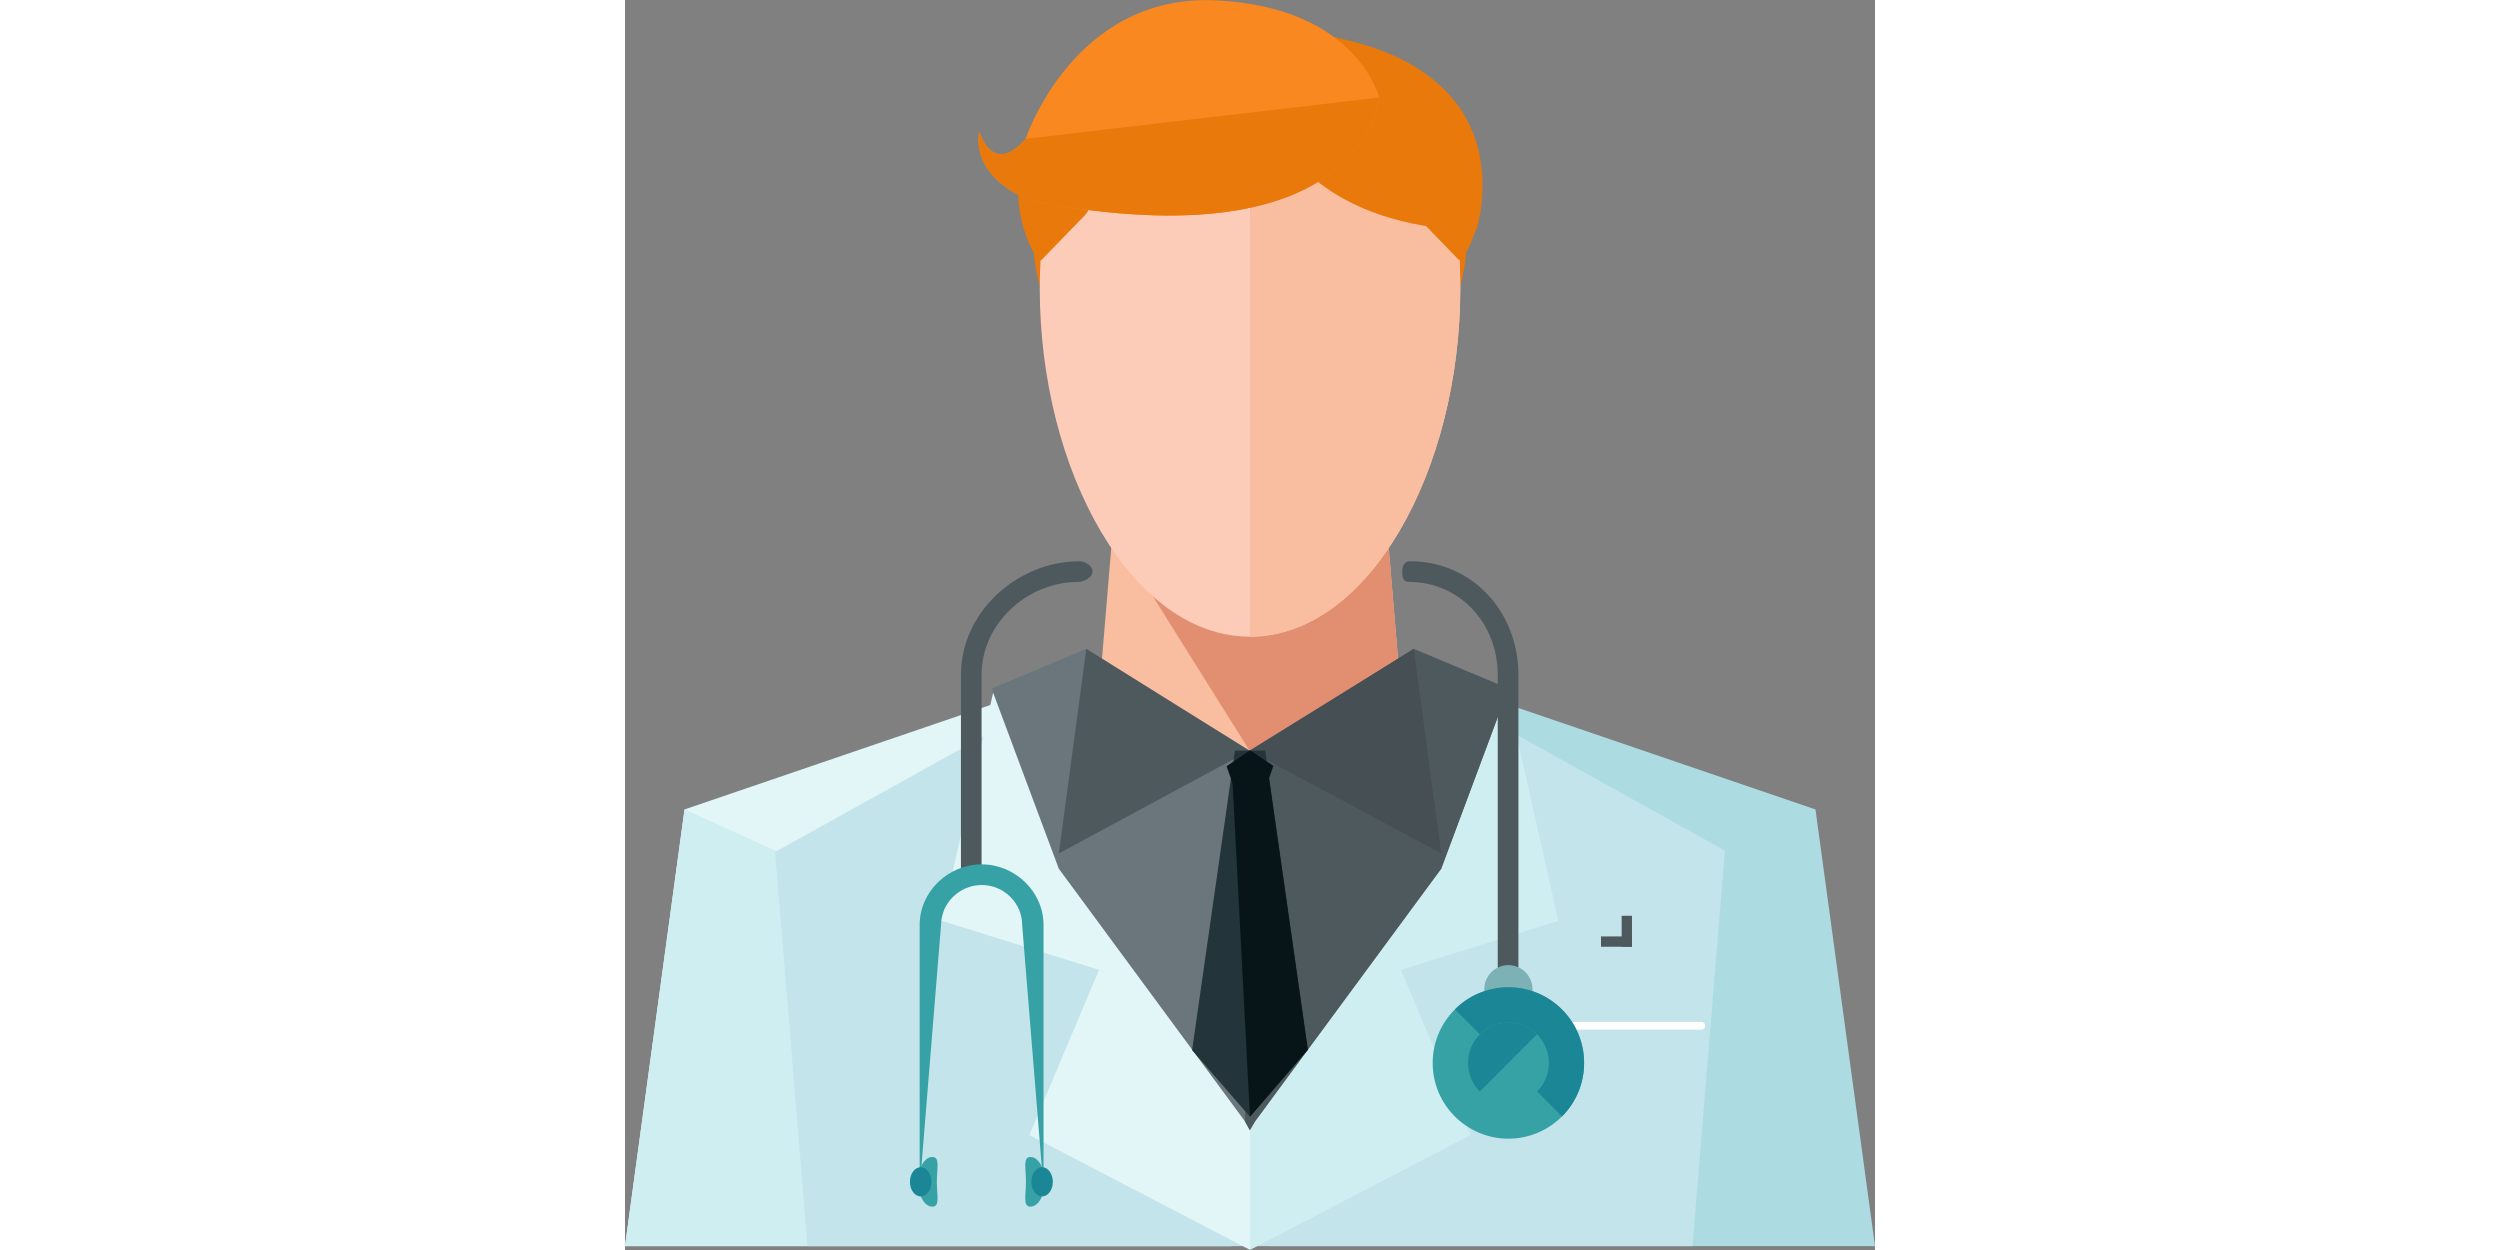<?xml version="1.0" encoding="iso-8859-1"?>
<!-- Generator: Adobe Illustrator 19.0.0, SVG Export Plug-In . SVG Version: 6.00 Build 0)  -->
<svg width="600px" height="300px" version="1.1" id="Layer_1" xmlns="http://www.w3.org/2000/svg" xmlns:xlink="http://www.w3.org/1999/xlink" x="0px" y="0px"
	 viewBox="0 0 484.336 484.336" style="enable-background:new 0 0 484.336 484.336;" xml:space="preserve">
<rect x="0" y="0" width="484.336" height="484.336" fill="#808080" stroke="none"/>
<polygon style="fill:#ACDCE2;" points="304.424,260.073 461.272,313.633 484.336,482.833 249.336,482.833 "/>
<polygon style="fill:#E2F5F7;" points="179.912,260.073 23.064,313.633 0,482.833 235,482.833 "/>
<polygon style="fill:#CEEEF2;" points="153.896,373.057 23.064,313.633 0,482.833 235,482.833 "/>
<polygon style="fill:#C3E4EA;" points="426.192,329.585 304.424,261.841 291.832,314.833 192.504,314.833 179.912,262.537 
	58.144,330.121 70.736,482.833 187.472,482.833 235,482.833 249.336,482.833 299.064,482.833 413.6,482.833 "/>
<polygon style="fill:#E2F5F7;" points="143,266.793 122.664,356.793 183.664,375.793 156.664,439.793 242.168,484.289 
	242.168,437.137 "/>
<polygon style="fill:#CEEEF2;" points="341.352,266.793 361.664,356.793 300.664,375.793 327.672,439.793 242.168,484.289 
	242.168,437.137 "/>
<path style="fill:#E8790A;" d="M326.256,90.833c0,40.12-30.216,72-67.504,72h-33.168c-37.28,0-67.504-31.88-67.504-72l0,0
	c0-40.136,30.216-72,67.504-72h33.168C296.032,18.833,326.256,50.697,326.256,90.833L326.256,90.833z"/>
<polygon style="fill:#F9BDA0;" points="302.504,290.833 181.832,290.833 189.88,194.833 294.456,194.833 "/>
<polygon style="fill:#E28F71;" points="302.504,290.833 241.976,290.833 181.832,194.833 294.456,194.833 "/>
<path style="fill:#FCCCB9;" d="M323.648,111.689c0,70.872-35.72,135-81.472,135c-45.768,0-81.472-64.128-81.472-135
	c0-70.88,35.704-82.68,81.472-82.68C287.928,29.009,323.648,40.809,323.648,111.689z"/>
<path style="fill:#F9BDA0;" d="M242.176,29.009c45.752,0,81.472,11.8,81.472,82.68c0,70.872-35.72,135-81.472,135"/>
<polygon style="fill:#6B767C;" points="240.192,434.449 168.08,336.585 142.048,266.793 178.736,251.417 242.176,291.569 
	305.6,251.417 342.288,266.793 316.256,336.585 244.144,434.449 242.112,437.905 "/>
<polyline style="fill:#4E595E;" points="242.176,291.569 305.6,251.417 342.288,266.793 316.256,336.585 244.144,434.449 
	242.112,437.905 240.192,434.449 "/>
<polygon style="fill:#4E595E;" points="178.736,251.417 241.976,290.833 168.096,330.681 "/>
<polygon style="fill:#454F54;" points="305.6,251.417 241.976,290.833 316.256,330.681 "/>
<g>
	<path style="fill:#E8790A;" d="M161.16,100.945c-4.328-1.896-11.472-22.736-7.656-31.424c3.84-8.704,18.456-6.2,22.768-4.296
		c4.344,1.904,7.936,12.784,0.936,19.192"/>
	<path style="fill:#E8790A;" d="M323.144,100.761c4.344-1.912,11.528-22.744,7.72-31.432c-3.816-8.68-18.408-6.168-22.752-4.256
		c-4.328,1.912-7.952,12.808-0.952,19.192"/>
	<path style="fill:#E8790A;" d="M254.568,54.801c0,0,15.832,33.16,75.16,34.496c0,0,22.184-64.496-64.488-76.496L254.568,54.801z"/>
</g>
<path style="fill:#F98821;" d="M292.224,37.793c0,0-5,65-135,40c0,0-23-8-20-27c0,0,5,18,18,3c0,0,18.496-56.168,73.504-53.664
	S292.224,37.793,292.224,37.793z"/>
<path style="fill:#E8790A;" d="M292.224,37.793c0,0-5,65-135,40c0,0-23-8-20-27c0,0,5,18,18,3"/>
<polygon style="fill:#23343A;" points="248.032,290.833 264.584,406.713 242.16,432.705 219.736,406.913 236.32,290.833 "/>
<g>
	<polyline style="fill:#071519;" points="235.176,298.833 249.176,298.833 264.584,406.713 242.16,432.705 	"/>
	<polygon style="fill:#071519;" points="236.568,306.833 233.096,296.905 242.16,290.681 251.224,296.729 247.752,306.833 	"/>
</g>
<path style="fill:#FFFFFF;" d="M418.568,397.465c0,0.832-0.688,1.504-1.512,1.504h-88.472c-0.832,0-1.504-0.672-1.504-1.504l0,0
	c0-0.832,0.672-1.504,1.504-1.504h88.464C417.88,395.961,418.568,396.633,418.568,397.465L418.568,397.465z"/>
<g>
	<path style="fill:#4E595E;" d="M134.168,340.129c-2.2,0-4-1.792-4-4v-74.664c0-24.256,21.752-44,46-44c2.216,0,4.992,1.792,4.992,4
		s-3.272,4-5.496,4c-19.84,0-37.504,16.152-37.504,36v74.664C138.168,338.337,136.384,340.129,134.168,340.129z"/>
	<path style="fill:#4E595E;" d="M342.168,380.129c2.216,0,4-1.792,4-4V261.465c0-24.256-17.736-44-42-44c-2.2,0-3.008,1.792-3.008,4
		s0.304,4,2.504,4c19.856,0,34.496,16.152,34.496,36v114.664C338.168,378.337,339.968,380.129,342.168,380.129z"/>
</g>
<circle style="fill:#7CB1B5;" cx="342.288" cy="383.289" r="9.336"/>
<path style="fill:#37A2A5;" d="M371.624,411.857c0,16.192-13.16,29.344-29.328,29.344c-16.216,0-29.344-13.152-29.344-29.344
	c0-16.176,13.128-29.328,29.344-29.328C358.464,382.529,371.624,395.681,371.624,411.857z"/>
<path style="fill:#1B8796;" d="M321.56,391.121c11.424-11.44,30.032-11.44,41.472,0c11.456,11.456,11.44,30.056,0.016,41.488"/>
<circle style="fill:#37A2A5;" cx="342.296" cy="411.873" r="15.664"/>
<path style="fill:#1B8796;" d="M331.216,422.937c-6.112-6.096-6.112-16.048,0-22.144c6.112-6.128,16.048-6.112,22.16-0.016"/>
<g>
	<path style="fill:#37A2A5;" d="M162.168,460.417L162.168,460.417l-8.28-102c0-8.544-7.104-15.504-15.648-15.504
		s-15.784,6.952-15.784,15.504l-8.288,102l0,0v-102c0-12.96,11.048-23.504,24-23.504c12.968,0,24,10.536,24,23.504V460.417z"/>
	<path style="fill:#37A2A5;" d="M120.832,457.913c0,5.312,1.296,9.624-1.752,9.624c-3.032,0-5.504-4.312-5.504-9.624
		s2.472-9.624,5.504-9.624C122.128,448.289,120.832,452.601,120.832,457.913z"/>
</g>
<ellipse style="fill:#1B8796;" cx="114.568" cy="457.913" rx="4.168" ry="5.664"/>
<path style="fill:#37A2A5;" d="M155.36,457.913c0-5.312-1.296-9.624,1.752-9.624c3.032,0,5.504,4.312,5.504,9.624
	s-2.472,9.624-5.504,9.624C154.064,467.537,155.36,463.225,155.36,457.913z"/>
<ellipse style="fill:#1B8796;" cx="161.608" cy="457.913" rx="4.168" ry="5.664"/>
<g>
	<rect x="386.168" y="354.833" style="fill:#4E595E;" width="4" height="12"/>
	<rect x="378.168" y="362.833" style="fill:#4E595E;" width="12" height="4"/>
</g>
<g>
</g>
<g>
</g>
<g>
</g>
<g>
</g>
<g>
</g>
<g>
</g>
<g>
</g>
<g>
</g>
<g>
</g>
<g>
</g>
<g>
</g>
<g>
</g>
<g>
</g>
<g>
</g>
<g>
</g>
</svg>
